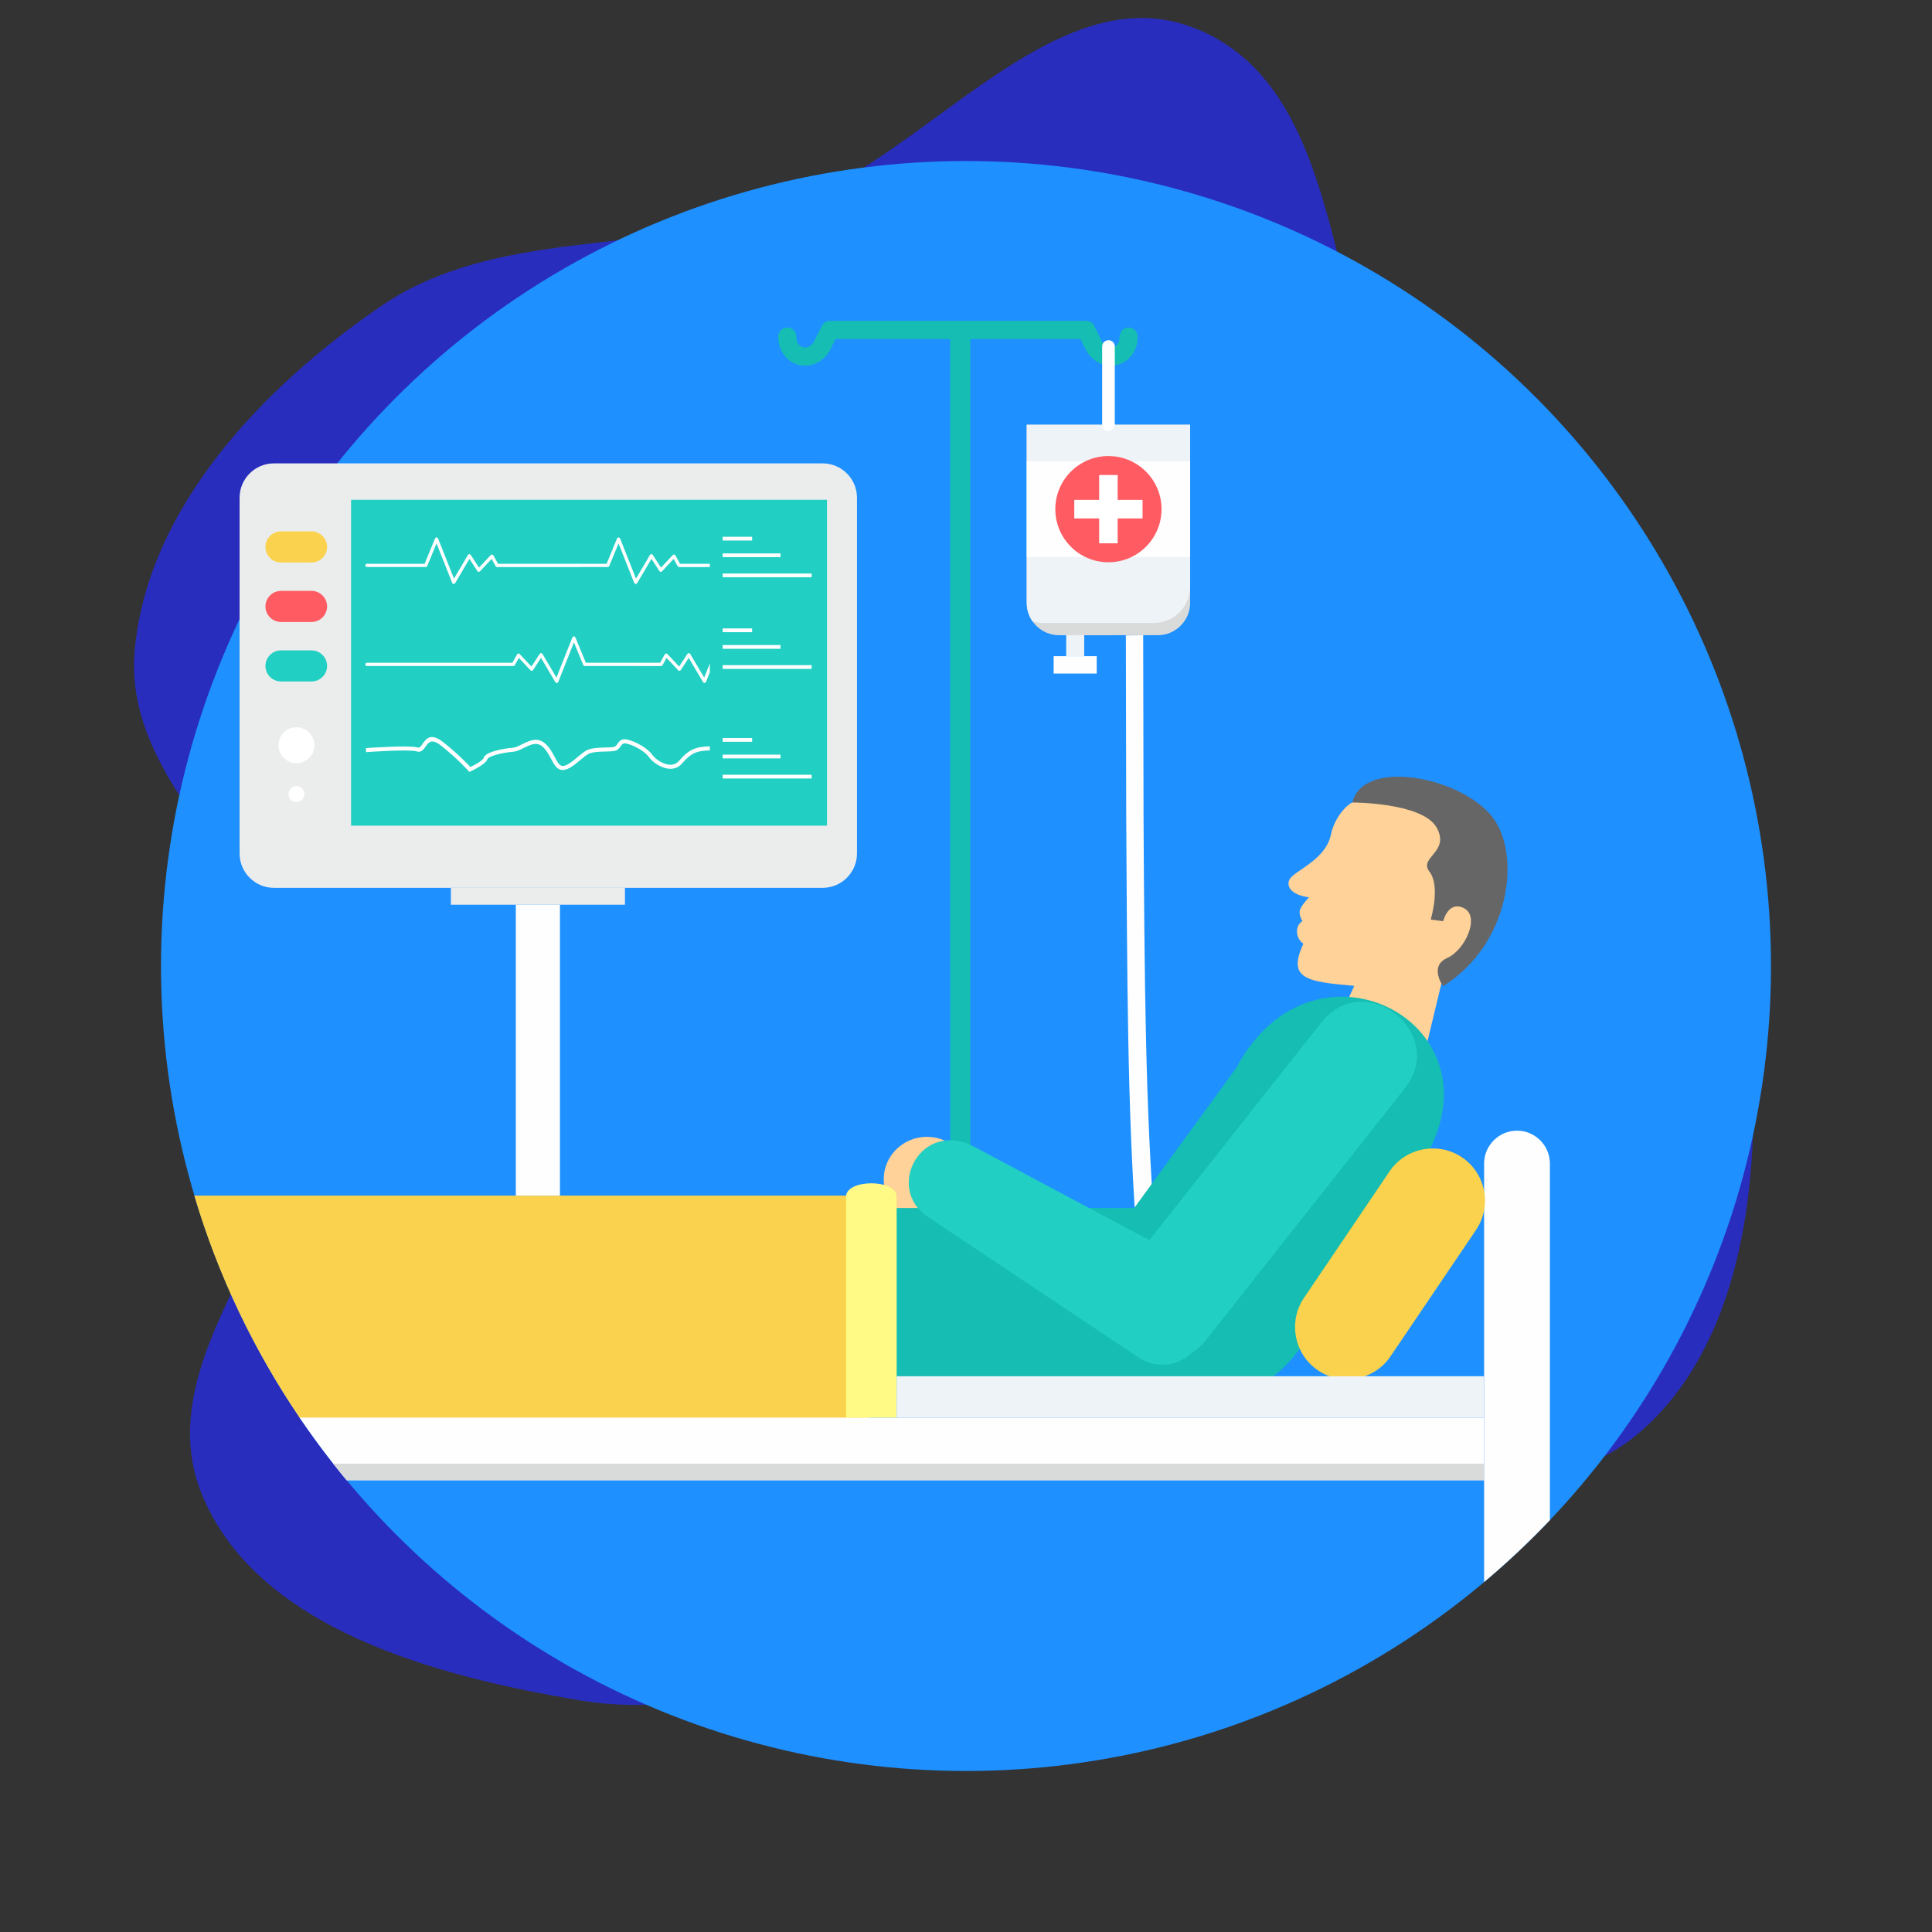 <!DOCTYPE svg PUBLIC "-//W3C//DTD SVG 1.1//EN" "http://www.w3.org/Graphics/SVG/1.1/DTD/svg11.dtd">
<!-- Uploaded to: SVG Repo, www.svgrepo.com, Transformed by: SVG Repo Mixer Tools -->
<svg version="1.1" id="Layer_1" xmlns="http://www.w3.org/2000/svg" xmlns:xlink="http://www.w3.org/1999/xlink" viewBox="-51.2 -51.2 614.40 614.40" xml:space="preserve" width="800px" height="800px" fill="#000000">
<rect x="-51.2" y="-51.2" width="614.40" height="614.40" fill="#333333" stroke="none"/>
<g id="SVGRepo_bgCarrier" stroke-width="0">
<path transform="translate(-51.2, -51.2), scale(19.2)" d="M16,26.854C17.641,26.366,19.01,25.339,20.658,24.876C22.813,24.27,25.486,25.183,27.173,23.712C28.805,22.288,29.134,19.744,29.022,17.581C28.914,15.519,27.598,13.78,26.562,11.994C25.655,10.429,24.23,9.303,23.316,7.742C21.94,5.39,22.347,1.514,19.825,0.481C17.467,-0.485,15.327,2.66,12.914,3.479C10.74,4.217,8.211,3.773,6.315,5.068C4.354,6.407,2.441,8.412,2.23,10.778C2.014,13.198,5.03,14.886,5.223,17.309C5.428,19.893,2.366,22.336,3.339,24.739C4.246,26.981,7.23,27.766,9.616,28.165C11.79,28.528,13.887,27.483,16,26.854" fill="#282dbd" strokewidth="0"/>
</g>
<g id="SVGRepo_tracerCarrier" stroke-linecap="round" stroke-linejoin="round"/>
<g id="SVGRepo_iconCarrier"> <circle style="fill:#1E90FF;" cx="255.999" cy="255.999" r="255.999"/> <path style="fill:#15BDB2;" d="M214.496,56.618l-1.493,3.056c-1.283,2.631-3.319,4.267-5.523,4.983 c-1.488,0.485-3.051,0.545-4.52,0.21c-1.479-0.337-2.864-1.083-3.991-2.19c-1.616-1.592-2.679-3.922-2.666-6.855 c0.007-1.588,1.298-2.868,2.886-2.864c1.588,0.007,2.868,1.298,2.864,2.886c-0.004,1.24,0.377,2.161,0.952,2.732 c0.346,0.339,0.78,0.571,1.237,0.675c0.463,0.106,0.97,0.084,1.453-0.073c0.802-0.262,1.577-0.924,2.117-2.031l2.252-4.608 c0.454-0.999,1.459-1.696,2.628-1.696c12.319,0,69.197,0,81.515,0c1.169,0,2.174,0.695,2.628,1.696l2.252,4.608 c0.54,1.107,1.316,1.769,2.117,2.031c0.485,0.157,0.992,0.179,1.453,0.073c0.456-0.104,0.893-0.335,1.237-0.675 c0.576-0.571,0.957-1.49,0.952-2.732c-0.004-1.588,1.275-2.879,2.864-2.886c1.588-0.004,2.879,1.278,2.886,2.864 c0.013,2.934-1.05,5.263-2.666,6.855c-1.127,1.107-2.511,1.849-3.991,2.19c-1.468,0.335-3.032,0.275-4.52-0.21 c-2.205-0.717-4.238-2.352-5.523-4.983l-1.495-3.056h-35.023v334.197h-6.392V56.618h-36.497H214.496z"/> <ellipse style="fill:#FED298;" cx="243.573" cy="323.826" rx="13.743" ry="13.498"/> <path style="fill:#FEFEFE;" d="M312.347,150.807l0.115,58.371c0.299,49.23,0.554,92.67,3.629,130.249h-5.99 c-2.79-37.687-2.846-81.072-3.146-130.207l-0.117-58.356L312.347,150.807z"/> <path style="fill:#FED298;" d="M399.668,203.521c17.299,5.347,26.983,23.702,21.636,40.999c-2.456,7.941-7.64,13.581-14.119,17.053 l-4.679,19.411l-26.507-11.057l3.461-7.611c-15.02-1.327-21.422-2.132-16.166-13.417c-2.19-1.3-3.056-5.443-0.308-7.175 c0,0-1.264-2.002-0.793-3.519c0.467-1.517,2.826-4.015,2.895-4.046c-5.92-0.741-7.384-3.724-6.114-5.834 c1.627-2.697,11.362-6.07,13.05-14.037c1.202-5.678,5.164-9.644,6.822-10.286c6.471-2.343,13.736-2.677,20.82-0.485L399.668,203.521 z"/> <path style="fill:#666666;" d="M378.877,203.999c0,0,22.192-0.011,26.736,7.903c4.544,7.914-5.83,9.48-2.225,14.104 c3.603,4.624,0.401,15.222,0.401,15.222l3.962,0.518c0,0,1.616-6.723,6.672-4.094c5.058,2.628,0.419,13.207-5.424,15.822 c-5.845,2.617-1.296,8.947-1.296,8.947c21.712-13.612,24.817-42.124,15.692-53.799c-10.054-12.865-41.142-18.785-44.523-4.621 L378.877,203.999z"/> <path style="fill:#15BDB2;" d="M232.135,332.953h77.362L342,288.339c24.781-46.791,87.482-13.138,58.471,31.146l-35.544,54.248 c-8.427,12.865-16.137,18.638-31.854,17.934H232.137v-58.713H232.135z"/> <path style="fill:#FAD24D;" d="M10.585,329.018h214.666v70.868H44.244C29.607,378.382,18.165,354.53,10.585,329.018z"/> <g> <path style="fill:#FEFEFE;" d="M44.049,399.604h376.716v19.921H59.039C53.732,413.137,48.725,406.491,44.049,399.604z"/> <path style="fill:#FEFEFE;" d="M431.223,308.368h0.004c5.753,0,10.46,4.705,10.46,10.46v113.391 c-6.597,6.949-13.588,13.521-20.922,19.693V318.825c0-5.755,4.705-10.46,10.46-10.46L431.223,308.368z"/> </g> <path style="fill:#D9DADA;" d="M59.039,419.525h361.724v-5.25H54.782C56.175,416.046,57.597,417.791,59.039,419.525z"/> <path style="fill:#FFF985;" d="M233.949,329.355v70.249h-16.101v-70.249C217.848,323.683,233.949,323.683,233.949,329.355z"/> <path style="fill:#FAD24D;" d="M413.754,316.861l0.004,0.002c7.567,5.117,9.569,15.494,4.449,23.061l-27.21,40.223 c-5.117,7.567-15.494,9.569-23.061,4.451l-0.002-0.002c-7.567-5.12-9.569-15.494-4.449-23.061l27.208-40.223 C395.811,313.747,406.187,311.743,413.754,316.861z"/> <path style="fill:#21D0C3;" d="M368.985,273.992l-54.667,69.184l-55.659-29.66c-16.845-8.978-28.535,13.101-14.832,22.242 l67.219,44.829c5.303,3.536,12.277,2.752,16.699-1.506c1.645-1.01,3.14-2.315,4.4-3.911l63.376-80.208 C409.394,277.407,382.852,256.441,368.985,273.992z"/> <path style="fill:#EEF3F7;" d="M233.949,386.461h186.816v13.145H233.949V386.461z"/> <path style="fill:#D9DADA;" d="M275.308,83.877h51.968v56.651c0,5.655-4.624,10.279-10.279,10.279H285.59 c-5.658,0-10.281-4.626-10.281-10.279V83.877H275.308z"/> <path style="fill:#EEF3F7;" d="M275.308,83.877h51.968v51.501c0,6.344-5.188,11.531-11.531,11.531h-35.238 c-1.16,0-2.278-0.177-3.335-0.496c-1.173-1.669-1.863-3.702-1.863-5.884V83.877z"/> <path style="fill:#FEFEFE;" d="M275.308,95.507h51.968v30.429h-51.968V95.507z"/> <path style="fill:#EEF3F7;" d="M287.865,150.809h5.728v6.663h-5.728V150.809z"/> <path style="fill:#FEFEFE;" d="M283.875,157.47h13.699v5.527h-13.699V157.47z"/> <path style="fill:#FF5B62;" d="M301.292,93.833c9.327,0,16.889,7.56,16.889,16.887s-7.56,16.887-16.889,16.887 c-9.327,0-16.887-7.56-16.887-16.887S291.966,93.833,301.292,93.833z"/> <path style="fill:#FEFEFE;" d="M299.299,59c0-1.111,0.904-2.013,2.013-2.013c1.111,0,2.015,0.902,2.015,2.013v24.877 c0,1.111-0.904,2.013-2.015,2.013c-1.109,0-2.013-0.899-2.013-2.013V59z"/> <path style="fill:#FFFFFF;" d="M298.344,99.867h5.895v7.903h7.907v5.9h-7.907v7.909h-5.895v-7.909h-7.909v-5.9h7.909V99.867z"/> <path style="fill:#EBECEC;" d="M35.9,96.158h174.524c5.999,0,10.908,4.91,10.908,10.908v113.169c0,5.999-4.908,10.908-10.908,10.908 H35.9c-5.999,0-10.908-4.908-10.908-10.908V107.065C24.992,101.065,29.899,96.158,35.9,96.158z"/> <path style="fill:#21D0C3;" d="M60.444,107.746h151.345v103.623H60.444V107.746z"/> <g> <path style="fill:#EBECEC;" d="M43.079,178.61c3.964,0,7.179,3.215,7.179,7.179s-3.215,7.179-7.179,7.179s-7.179-3.213-7.179-7.179 C35.9,181.825,39.113,178.61,43.079,178.61z"/> <path style="fill:#EBECEC;" d="M43.079,197.66c2.026,0,3.669,1.643,3.669,3.669c0,2.024-1.643,3.669-3.669,3.669 c-2.026,0-3.669-1.643-3.669-3.669S41.052,197.66,43.079,197.66z"/> </g> <g> <path style="fill:#FEFEFE;" d="M98.512,125.29c0.091,0.159,0.095,0.357-0.002,0.523 M156.394,125.29 c0.088,0.159,0.091,0.357-0.007,0.523 M65.502,129.124c-0.291,0-0.523-0.236-0.523-0.52c0-0.286,0.234-0.516,0.523-0.516h18.329 l3.317-8.054c0.113-0.262,0.414-0.392,0.677-0.28c0.135,0.053,0.234,0.161,0.284,0.286l0.002-0.002l5.058,12.768l4.447-7.523 c0.146-0.25,0.465-0.328,0.713-0.183c0.082,0.051,0.144,0.113,0.186,0.19l2.615,4.008l3.738-3.975 c0.192-0.21,0.52-0.214,0.732-0.022c0.038,0.042,0.068,0.08,0.093,0.13h0.007l1.488,2.659c11.511,0,23.012,0,34.521,0l3.322-8.054 c0.11-0.262,0.414-0.392,0.677-0.28c0.135,0.053,0.234,0.161,0.282,0.286l0.004-0.002l5.06,12.768l4.445-7.523 c0.146-0.25,0.463-0.328,0.71-0.183c0.08,0.051,0.144,0.113,0.19,0.19l2.613,4.008l3.735-3.975c0.194-0.21,0.523-0.214,0.735-0.022 c0.04,0.042,0.068,0.08,0.095,0.13h0.004l1.493,2.659h9.461v1.041l-9.77,0.002l0,0c-0.181,0-0.357-0.097-0.45-0.269l-1.296-2.308 l-3.7,3.935l0,0c-0.029,0.029-0.06,0.057-0.095,0.08c-0.243,0.157-0.565,0.084-0.717-0.157l-2.531-3.882l-4.553,7.704 c-0.057,0.108-0.15,0.192-0.264,0.236c-0.266,0.11-0.571-0.024-0.675-0.295l-4.976-12.561l-2.952,7.148 c-0.066,0.21-0.262,0.361-0.498,0.361h-8.543c-0.015,0.007-0.038,0.007-0.057,0.007H106.89l0,0c-0.186,0-0.364-0.097-0.454-0.269 l-1.292-2.308l-3.704,3.935l0,0c-0.029,0.029-0.06,0.057-0.097,0.08c-0.243,0.157-0.558,0.084-0.717-0.157l-2.533-3.882 l-4.551,7.704c-0.057,0.108-0.146,0.192-0.266,0.236c-0.266,0.11-0.569-0.024-0.673-0.295l-4.978-12.561l-2.948,7.148 c-0.071,0.21-0.264,0.361-0.498,0.361H65.504h-0.002V129.124z"/> <path style="fill:#FEFEFE;" d="M120.424,156.766c-0.093,0.155-0.097,0.352,0,0.518 M167.398,156.766 c-0.088,0.155-0.095,0.352,0.004,0.518 M174.526,159.778l-1.784,4.507l-4.447-7.527c-0.148-0.25-0.463-0.333-0.71-0.186 c-0.084,0.053-0.146,0.117-0.19,0.194l-2.613,4.006l-3.735-3.971c-0.197-0.212-0.523-0.225-0.732-0.027 c-0.042,0.035-0.068,0.08-0.095,0.122h-0.007l-1.49,2.664c-11.507,0-12.113-0.002-23.619-0.002l-3.322-8.05 c-0.11-0.264-0.414-0.388-0.675-0.28c-0.135,0.053-0.234,0.161-0.286,0.286l0,0l-5.06,12.773l-4.44-7.527 c-0.15-0.25-0.465-0.333-0.715-0.186c-0.077,0.053-0.144,0.117-0.183,0.194l-2.617,4.006l-3.731-3.971 c-0.201-0.212-0.529-0.225-0.739-0.027c-0.038,0.035-0.071,0.08-0.097,0.122l0,0l-1.49,2.664H65.5c-0.291,0-0.523,0.236-0.523,0.52 c0,0.286,0.234,0.52,0.523,0.52h46.553l0,0c0.183,0,0.355-0.097,0.452-0.264l1.294-2.31l3.704,3.935l0,0 c0.029,0.029,0.057,0.055,0.093,0.08c0.243,0.157,0.565,0.086,0.719-0.15l2.533-3.887l4.548,7.708 c0.057,0.104,0.152,0.186,0.269,0.236c0.264,0.104,0.569-0.029,0.675-0.293l4.976-12.565l2.948,7.146 c0.066,0.21,0.264,0.364,0.498,0.364c11.725,0,12.543,0.002,24.268,0.002l0,0c0.183,0,0.359-0.097,0.454-0.264l1.296-2.31 l3.704,3.935l0,0c0.024,0.029,0.06,0.055,0.091,0.08c0.243,0.157,0.56,0.086,0.719-0.15l2.531-3.887l4.553,7.708 c0.055,0.104,0.146,0.186,0.264,0.236c0.266,0.104,0.569-0.029,0.675-0.293l1.209-3.051v-2.822L174.526,159.778L174.526,159.778z"/> <path style="fill:#FEFEFE;" d="M65.153,186.709c0.038-0.002,13.882-1.021,16.572-0.172c0.516,0.161,0.95-0.45,1.426-1.131l0,0 c1.222-1.729,2.644-3.733,6.685-0.518c4.617,3.676,7.602,6.807,8.548,7.834c1.069-0.5,3.869-1.905,4.231-2.943 c0.304-0.875,1.559-1.552,3.135-2.044c2.002-0.635,4.599-1.036,6.211-1.162c0.815-0.06,1.803-0.551,2.848-1.069 c2.234-1.109,4.659-2.319,7.053-0.489c1.581,1.217,2.505,2.956,3.327,4.495c0.818,1.543,1.515,2.85,2.516,2.875 c1.338,0.04,3.14-1.466,4.794-2.846c1.114-0.928,2.168-1.805,3.102-2.234c1.493-0.682,3.804-0.739,5.766-0.791 c1.142-0.029,2.152-0.057,2.73-0.194c0.45-0.106,0.741-0.52,1.034-0.928c0.657-0.919,1.303-1.83,3.248-1.369l0,0 c1.4,0.328,3.078,1.058,4.557,1.967c1.389,0.849,2.624,1.865,3.322,2.886c0.234,0.337,0.607,0.732,1.074,1.131 c0.875,0.739,2.064,1.457,3.299,1.796c1.169,0.326,2.381,0.302,3.391-0.392c0.26-0.181,0.516-0.41,0.757-0.693 c1.546-1.83,2.901-2.948,4.427-3.625c1.521-0.673,3.164-0.891,5.307-0.926h0.011v1.283c-1.975,0.031-3.468,0.223-4.803,0.815 c-1.331,0.591-2.547,1.603-3.973,3.281c-0.304,0.37-0.644,0.673-0.999,0.917c-1.367,0.944-2.956,0.99-4.458,0.573 c-1.435-0.394-2.794-1.215-3.788-2.055c-0.551-0.467-1.008-0.952-1.3-1.376c-0.593-0.864-1.687-1.758-2.937-2.522 c-1.371-0.842-2.912-1.512-4.183-1.814l0,0c-1.107-0.262-1.508,0.299-1.911,0.86c-0.425,0.607-0.857,1.213-1.782,1.435 c-0.708,0.168-1.786,0.199-2.992,0.232c-1.841,0.044-4.006,0.102-5.272,0.675c-0.77,0.35-1.758,1.178-2.805,2.051 c-1.83,1.528-3.826,3.191-5.656,3.144c-1.755-0.049-2.611-1.66-3.616-3.556c-0.757-1.426-1.614-3.04-2.972-4.079 c-1.758-1.345-3.813-0.317-5.706,0.62c-1.153,0.573-2.254,1.122-3.317,1.202c-1.543,0.117-4.024,0.503-5.926,1.103 c-1.22,0.381-2.159,0.815-2.306,1.237c-0.629,1.814-5.338,3.885-5.352,3.891l-0.425,0.188l-0.313-0.352 c-0.007-0.011-3.135-3.601-8.698-8.028c-2.981-2.37-3.982-0.961-4.838,0.252l0,0c-0.769,1.083-1.459,2.059-2.868,1.612 c-2.445-0.771-16.049,0.232-16.094,0.236l-0.091-1.287L65.153,186.709z"/> <path style="fill:#FEFEFE;" d="M178.616,131.177h28.291v1.195h-28.291V131.177z"/> <path style="fill:#FEFEFE;" d="M178.616,119.5h9.369v1.195h-9.369V119.5z"/> <path style="fill:#FEFEFE;" d="M178.616,124.786h18.402v1.195h-18.402V124.786z"/> <path style="fill:#FEFEFE;" d="M178.616,160.323h28.291v1.195h-28.291V160.323z"/> <path style="fill:#FEFEFE;" d="M178.616,148.644h9.369v1.195h-9.369V148.644z"/> <path style="fill:#FEFEFE;" d="M178.616,153.929h18.402v1.195h-18.402V153.929z"/> <path style="fill:#FEFEFE;" d="M178.616,195.173h28.291v1.195h-28.291V195.173z"/> <path style="fill:#FEFEFE;" d="M178.616,183.496h9.369v1.195h-9.369V183.496z"/> <path style="fill:#FEFEFE;" d="M178.616,188.781h18.402v1.195h-18.402V188.781z"/> </g> <path style="fill:#FAD24D;" d="M38.159,117.793h9.715c2.719,0,4.943,2.223,4.943,4.941v0.002c0,2.719-2.225,4.941-4.943,4.941 h-9.715c-2.719,0-4.943-2.223-4.943-4.941v-0.002C33.216,120.016,35.441,117.793,38.159,117.793z"/> <path style="fill:#FF5B62;" d="M38.159,136.711h9.715c2.719,0,4.943,2.223,4.943,4.943l0,0c0,2.719-2.225,4.943-4.943,4.943h-9.715 c-2.719,0-4.943-2.225-4.943-4.943l0,0C33.216,138.936,35.441,136.711,38.159,136.711z"/> <path style="fill:#21D0C3;" d="M38.159,155.629h9.715c2.719,0,4.943,2.225,4.943,4.943l0,0c0,2.719-2.225,4.943-4.943,4.943h-9.715 c-2.719,0-4.943-2.225-4.943-4.943l0,0C33.216,157.854,35.441,155.629,38.159,155.629z"/> <g> <path style="fill:#FFFFFF;" d="M43.079,180.081c3.155,0,5.711,2.555,5.711,5.711c0,3.153-2.555,5.711-5.711,5.711 c-3.153,0-5.709-2.558-5.709-5.711C37.37,182.637,39.925,180.081,43.079,180.081z"/> <path style="fill:#FFFFFF;" d="M43.079,198.787c1.404,0,2.542,1.138,2.542,2.542s-1.138,2.542-2.542,2.542 c-1.404,0-2.542-1.138-2.542-2.542C40.536,199.925,41.673,198.787,43.079,198.787z"/> </g> <rect x="92.18" y="231.138" style="fill:#EBECEC;" width="55.362" height="5.375"/> <rect x="112.839" y="236.517" style="fill:#FEFEFE;" width="14.033" height="92.499"/> </g>
</svg>